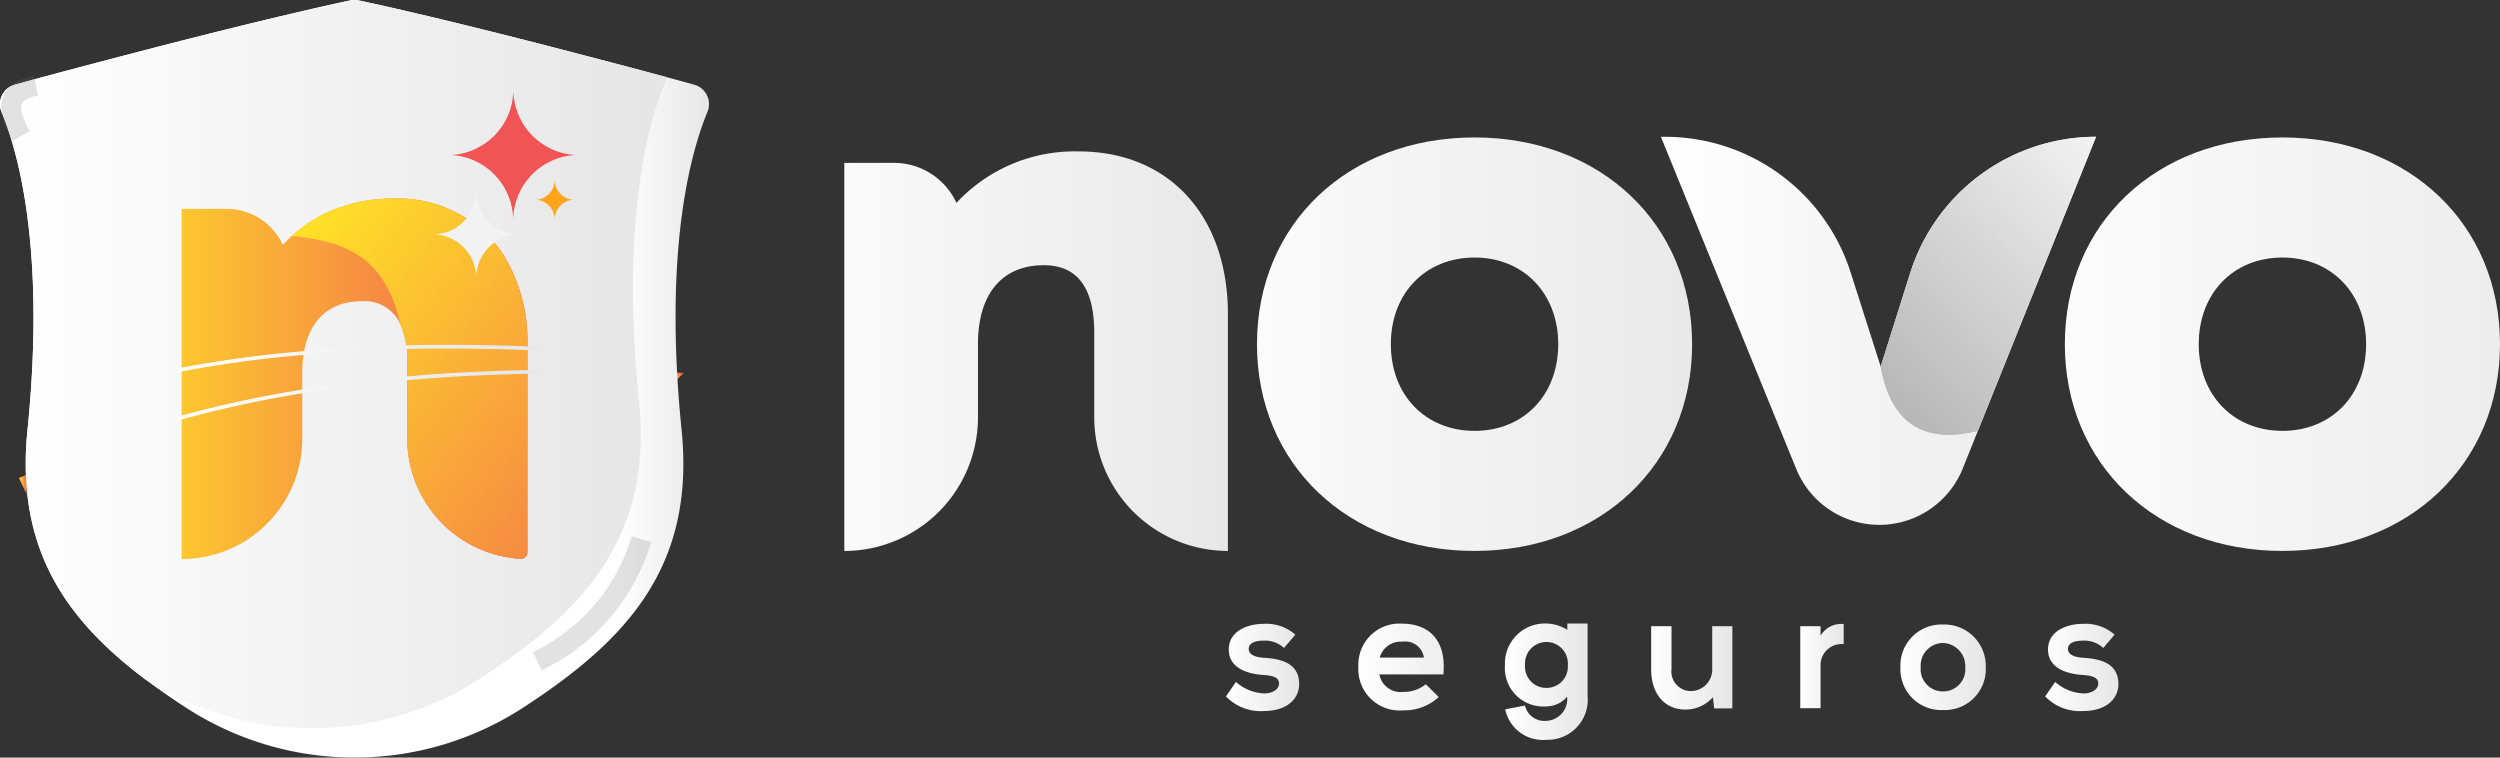 <svg xmlns="http://www.w3.org/2000/svg" xmlns:xlink="http://www.w3.org/1999/xlink" width="227.692" height="69" viewBox="0 0 227.692 69">
  <rect x="0" y="0" width="227.692" height="69" fill="#333333" stroke="none"/>
  <defs>
    <linearGradient id="linear-gradient" x1="-0.507" y1="0.842" x2="0.91" y2="-0.042" gradientUnits="objectBoundingBox">
      <stop offset="0" stop-color="#ffe227"/>
      <stop offset="0.98" stop-color="#f05454"/>
    </linearGradient>
    <linearGradient id="linear-gradient-2" y1="0.5" x2="1" y2="0.5" gradientUnits="objectBoundingBox">
      <stop offset="0.87" stop-color="#fff"/>
      <stop offset="1" stop-color="#e6e6e6"/>
    </linearGradient>
    <linearGradient id="linear-gradient-3" x1="0" y1="0.5" x2="1" y2="0.5" xlink:href="#linear-gradient"/>
    <linearGradient id="linear-gradient-4" y1="0.5" x2="1" y2="0.5" gradientUnits="objectBoundingBox">
      <stop offset="0" stop-color="#fff"/>
      <stop offset="0.98" stop-color="#e6e6e6"/>
    </linearGradient>
    <linearGradient id="linear-gradient-5" x1="-0.258" y1="0.5" x2="1.131" y2="0.5" xlink:href="#linear-gradient"/>
    <linearGradient id="linear-gradient-6" x1="0.227" y1="-0.093" x2="1.664" y2="1.589" xlink:href="#linear-gradient"/>
    <linearGradient id="linear-gradient-7" x1="0" y1="0.5" x2="1" y2="0.5" xlink:href="#linear-gradient"/>
    <linearGradient id="linear-gradient-8" x1="-168.934" y1="775.359" x2="-167.885" y2="775.359" xlink:href="#linear-gradient"/>
    <linearGradient id="linear-gradient-11" x1="-0.212" y1="0.5" x2="1.181" y2="0.5" xlink:href="#linear-gradient-4"/>
    <linearGradient id="linear-gradient-12" x1="-0.212" y1="0.5" x2="1.502" y2="0.5" xlink:href="#linear-gradient-4"/>
    <linearGradient id="linear-gradient-13" x1="-0.012" y1="0.5" x2="1.133" y2="0.5" xlink:href="#linear-gradient-4"/>
    <linearGradient id="linear-gradient-14" x1="0.094" y1="1" x2="0.854" y2="-0.09" gradientUnits="objectBoundingBox">
      <stop offset="0" stop-color="#b3b3b3"/>
      <stop offset="1" stop-color="#f2f2f2"/>
    </linearGradient>
    <linearGradient id="linear-gradient-15" x1="0.094" y1="1" x2="0.854" y2="-0.09" gradientUnits="objectBoundingBox">
      <stop offset="0" stop-color="#b3b3b3"/>
      <stop offset="0.417" stop-color="#cfcfcf" stop-opacity="0.553"/>
      <stop offset="0.816" stop-color="#e8e8e8" stop-opacity="0.153"/>
      <stop offset="1" stop-color="#f2f2f2" stop-opacity="0"/>
    </linearGradient>
    <linearGradient id="linear-gradient-16" x1="-0.258" y1="0.5" x2="1.131" y2="0.5" xlink:href="#linear-gradient-4"/>
  </defs>
  <g id="Grupo_64" data-name="Grupo 64" transform="translate(-431.685 2030.256)">
    <g id="Grupo_60" data-name="Grupo 60" transform="translate(431.685 -2030.256)">
      <path id="Caminho_91" data-name="Caminho 91" d="M570.682-1952.828l.741-.706-.807-.046Z" transform="translate(-509.146 1987.505)" fill="url(#linear-gradient)"/>
      <g id="Grupo_59" data-name="Grupo 59" transform="translate(0 0)">
        <path id="Caminho_92" data-name="Caminho 92" d="M493.216-2001.863c0,.319,0,.641,0,.969.015,2.916.179,6.175.546,9.8,1.27,12.515-5.084,19.221-14.468,25.31a28.129,28.129,0,0,1-15.318,4.524,28.131,28.131,0,0,1-15.318-4.524c-1.3-.841-2.537-1.7-3.706-2.576-7.288-5.478-11.853-11.948-10.762-22.734.015-.14.027-.283.042-.42q.291-2.992.408-5.645c.579-12.682-1.524-19.8-2.812-22.895a1.844,1.844,0,0,1,1.2-2.49c2.252-.62,6.432-1.75,13.281-3.519,10.282-2.648,15.849-3.855,17.283-4.159a1.911,1.911,0,0,1,.757,0c1.434.3,7,1.512,17.283,4.159,4.809,1.244,8.3,2.168,10.737,2.824,1.032.28,1.873.51,2.544.695a1.843,1.843,0,0,1,1.2,2.49C495-2017.36,493.269-2011.635,493.216-2001.863Z" transform="translate(-431.685 2030.256)" fill="url(#linear-gradient-2)"/>
        <path id="Caminho_93" data-name="Caminho 93" d="M436.271-1930.872l-.685-1.461.849-.369Z" transform="translate(-433.86 1975.865)" fill="url(#linear-gradient-3)"/>
        <path id="Caminho_94" data-name="Caminho 94" d="M492.247-2022.733c-1.2,2.892-3.119,9.3-2.893,20.476.009.391.018.79.03,1.193.077,2.245.235,4.67.5,7.291,1.27,12.515-5.084,19.221-14.468,25.31a28.126,28.126,0,0,1-15.318,4.524,28.119,28.119,0,0,1-15.148-4.416c-7.288-5.478-11.853-11.948-10.762-22.734.015-.14.027-.283.042-.42q.291-2.992.408-5.645c.579-12.682-1.524-19.8-2.812-22.895a1.844,1.844,0,0,1,1.2-2.49c2.252-.62,6.432-1.75,13.281-3.519,10.282-2.648,15.849-3.855,17.283-4.159a1.911,1.911,0,0,1,.757,0c1.434.3,7,1.512,17.283,4.159,4.809,1.244,8.3,2.168,10.737,2.824A1.713,1.713,0,0,1,492.247-2022.733Z" transform="translate(-431.685 2030.256)" fill="url(#linear-gradient-4)"/>
        <g id="Grupo_57" data-name="Grupo 57" transform="translate(16.546 18.081)">
          <path id="Caminho_95" data-name="Caminho 95" d="M498.184-1984.576l-.013-.018c-.053-.077-.108-.152-.163-.227a11.571,11.571,0,0,0-9.671-4.569,14.36,14.36,0,0,0-5.676,1.125,12.5,12.5,0,0,0-3.548,2.284c-.285.26-.558.536-.816.823a5.641,5.641,0,0,0-5.127-3.288h-4.09v31.894a10.985,10.985,0,0,0,10.985-10.985v-6.047c0-4.059,1.972-6.451,5.4-6.451a3.569,3.569,0,0,1,3.51,2.034,8.046,8.046,0,0,1,.65,3.519v6.944a10.954,10.954,0,0,0,3.217,7.768,10.942,10.942,0,0,0,7.259,3.2.657.657,0,0,0,.472-.631v-18.84A14.882,14.882,0,0,0,498.184-1984.576Z" transform="translate(-469.081 1989.39)" fill="url(#linear-gradient-5)"/>
          <g id="Grupo_56" data-name="Grupo 56" transform="translate(10.032)">
            <path id="Caminho_96" data-name="Caminho 96" d="M513.213-1976.036v18.84a.657.657,0,0,1-.472.631,10.942,10.942,0,0,1-7.259-3.2,10.954,10.954,0,0,1-3.217-7.768v-6.944a8.046,8.046,0,0,0-.65-3.519c-1.4-6.454-5.569-7.552-9.86-7.98a12.5,12.5,0,0,1,3.548-2.284,14.36,14.36,0,0,1,5.676-1.125,11.571,11.571,0,0,1,9.671,4.569c.055.075.11.15.163.227l.013.018A14.882,14.882,0,0,1,513.213-1976.036Z" transform="translate(-491.755 1989.39)" fill="url(#linear-gradient-6)"/>
          </g>
        </g>
        <path id="Caminho_97" data-name="Caminho 97" d="M509.594-1963.182l-.026-.071h0Z" transform="translate(-475.109 1992.898)" fill="url(#linear-gradient-7)"/>
        <g id="Grupo_58" data-name="Grupo 58" transform="translate(39.592 8.147)">
          <path id="Caminho_98" data-name="Caminho 98" d="M530.158-1999.9a5.98,5.98,0,0,0-5.684-5.973,5.98,5.98,0,0,0,5.7-5.973,5.98,5.98,0,0,0,5.684,5.973A5.98,5.98,0,0,0,530.158-1999.9Z" transform="translate(-523.011 2011.843)" fill="url(#linear-gradient-8)"/>
          <path id="Caminho_99" data-name="Caminho 99" d="M543.7-1989.607a1.81,1.81,0,0,0-1.721-1.808,1.811,1.811,0,0,0,1.725-1.808,1.81,1.81,0,0,0,1.72,1.807A1.81,1.81,0,0,0,543.7-1989.607Z" transform="translate(-532.773 2001.461)" fill="#ffa41b"/>
          <path id="Caminho_100" data-name="Caminho 100" d="M524.947-1983.038a3.976,3.976,0,0,0-3.779-3.971,3.975,3.975,0,0,0,3.788-3.97,3.975,3.975,0,0,0,3.779,3.97A3.976,3.976,0,0,0,524.947-1983.038Z" transform="translate(-521.168 2000.21)" fill="#f2f2f2"/>
        </g>
      </g>
      <path id="Caminho_101" data-name="Caminho 101" d="M495.778-1956.834a140.82,140.82,0,0,0-15.9,1.58,105.348,105.348,0,0,0-11.771,2.543v.353a104.676,104.676,0,0,1,11.825-2.564,142.071,142.071,0,0,1,15.86-1.573c1.712-.078,3.459-.129,5.222-.156v-.339q-2.7.04-5.236.156Zm3.493-2.323c-2.123-.075-4.239-.112-6.3-.112a145.777,145.777,0,0,0-16.949.939q-4.1.483-7.915,1.218v.345c2.632-.508,5.29-.912,7.953-1.227a145.582,145.582,0,0,1,16.912-.936c2.136,0,4.236.041,6.281.112h0q.885.03,1.76.071v-.339C500.434-1959.113,499.85-1959.137,499.271-1959.157Z" transform="translate(-451.993 1990.677)" fill="url(#linear-gradient-4)"/>
      <path id="Caminho_102" data-name="Caminho 102" d="M496.21-1957.274c0,.328,0,.659,0,1q-2-.11-3.94-.175c-5.267-.19-10.135-.156-14.633.046h0a140.94,140.94,0,0,0-15.9,1.579c-13.1,2.094-21.484,5.635-26.169,8.2q.3-3.076.42-5.8a91.267,91.267,0,0,1,21.932-5.132,153.773,153.773,0,0,1,23.192-.825h0c3.952.138,7.7.4,11.125.711C493.616-1957.553,494.943-1957.415,496.21-1957.274Z" transform="translate(-433.849 1990.25)" fill="url(#linear-gradient-3)"/>
      <path id="Caminho_103" data-name="Caminho 103" d="M542.275-1908.144a17.989,17.989,0,0,0,9.485-11.111" transform="translate(-493.344 1968.367)" fill="none" stroke="#707070" stroke-miterlimit="10" stroke-width="1.837" opacity="0.2" style="mix-blend-mode: multiply;isolation: isolate"/>
      <path id="Caminho_104" data-name="Caminho 104" d="M434.88-2008.049c-1.241-2.186-1.539-4.01,1.355-4.607" transform="translate(-432.965 2020.443)" fill="none" stroke="#707070" stroke-miterlimit="10" stroke-width="1.837" opacity="0.2" style="mix-blend-mode: multiply;isolation: isolate"/>
    </g>
    <g id="Grupo_63" data-name="Grupo 63" transform="translate(508.583 -2017.797)">
      <g id="Grupo_61" data-name="Grupo 61" transform="translate(0 0)">
        <path id="Caminho_105" data-name="Caminho 105" d="M690.428-1983.135c0-10.955,8.292-18.829,19.816-18.829,11.486,0,19.816,7.873,19.816,18.829,0,10.918-8.33,18.83-19.816,18.83C698.72-1964.3,690.428-1972.217,690.428-1983.135Zm19.816,7.895c4.439,0,7.622-3.221,7.622-7.893,0-4.645-3.183-7.894-7.622-7.894s-7.623,3.221-7.623,7.893,3.184,7.893,7.623,7.893Z" transform="translate(-652.845 2002.023)" fill="url(#linear-gradient-11)"/>
        <path id="Caminho_106" data-name="Caminho 106" d="M856.729-1983.135c0-10.955,8.292-18.829,19.816-18.829,11.486,0,19.816,7.873,19.816,18.829,0,10.918-8.33,18.83-19.816,18.83C865.021-1964.3,856.729-1972.217,856.729-1983.135Zm19.816,7.895c4.439,0,7.622-3.221,7.622-7.893,0-4.645-3.183-7.894-7.622-7.894s-7.622,3.221-7.622,7.893,3.183,7.893,7.622,7.893Z" transform="translate(-745.567 2002.023)" fill="url(#linear-gradient-12)"/>
        <path id="Caminho_107" data-name="Caminho 107" d="M796.284-1989.689l-1.81,5.736-.88,2.789a.015.015,0,0,1,0-.008l-2.414-7.562-.322-1.009a17.748,17.748,0,0,0-16.908-12.354h-.373l11.926,29.273.4.977c.039.1.081.19.123.286.024.053.051.107.077.162a8.151,8.151,0,0,0,2.811,3.255,8.166,8.166,0,0,0,4.562,1.39,8.183,8.183,0,0,0,7.434-4.765c.055-.119.107-.239.156-.363l1.38-3.433L813.21-2002.1A17.75,17.75,0,0,0,796.284-1989.689Z" transform="translate(-699.205 2002.097)" fill="url(#linear-gradient-13)"/>
        <path id="Caminho_108" data-name="Caminho 108" d="M838.437-2002.1l-10.767,26.782c-4.426,1.121-7.846-.239-8.849-5.849l.88-2.789,1.81-5.736A17.75,17.75,0,0,1,838.437-2002.1Z" transform="translate(-724.431 2002.097)" fill="url(#linear-gradient-14)"/>
        <path id="Caminho_109" data-name="Caminho 109" d="M838.437-2002.1l-10.767,26.782c-4.426,1.121-7.846-.239-8.849-5.849l.88-2.789,1.81-5.736A17.75,17.75,0,0,1,838.437-2002.1Z" transform="translate(-724.431 2002.097)" fill="url(#linear-gradient-15)"/>
        <path id="Caminho_110" data-name="Caminho 110" d="M640.422-1984.255v21.551h0a12.174,12.174,0,0,1-12.174-12.174v-7.695c0-4.114-1.545-6.154-4.609-6.154-3.8,0-5.98,2.652-5.98,7.15v6.7a12.174,12.174,0,0,1-12.174,12.174h0v-35.343h4.531a6.251,6.251,0,0,1,5.682,3.644h0a14.691,14.691,0,0,1,11.126-4.689C635.032-1999.092,640.422-1993.259,640.422-1984.255Z" transform="translate(-605.486 2000.422)" fill="url(#linear-gradient-16)"/>
      </g>
      <g id="Grupo_62" data-name="Grupo 62" transform="translate(34.756 44.329)">
        <path id="Caminho_111" data-name="Caminho 111" d="M689.327-1899.643a2.519,2.519,0,0,0-1.849-.667c-.879,0-1.364.273-1.364.743s.439.757,1.394.818c1.409.091,3.2.409,3.2,2.394,0,1.318-1.076,2.455-3.212,2.455a4.37,4.37,0,0,1-3.455-1.333l.909-1.318a4.1,4.1,0,0,0,2.576,1.046c.7.015,1.349-.349,1.349-.894,0-.515-.424-.727-1.485-.788-1.409-.106-3.091-.621-3.091-2.318,0-1.728,1.788-2.334,3.152-2.334a4.011,4.011,0,0,1,2.909.985Z" transform="translate(-684.039 1901.87)" fill="url(#linear-gradient-4)"/>
        <path id="Caminho_112" data-name="Caminho 112" d="M713.21-1897.252a1.988,1.988,0,0,0,2.228,1.591,3.083,3.083,0,0,0,2-.7l1.182,1.167a4.588,4.588,0,0,1-3.212,1.212,3.765,3.765,0,0,1-4.106-3.985,3.738,3.738,0,0,1,3.97-3.909c2.5,0,4.061,1.545,3.773,4.622Zm4.061-1.531a1.711,1.711,0,0,0-1.94-1.454,2.012,2.012,0,0,0-2.091,1.454Z" transform="translate(-699.239 1901.889)" fill="url(#linear-gradient-4)"/>
        <path id="Caminho_113" data-name="Caminho 113" d="M747.156-1895.271a2.456,2.456,0,0,1-1.894.909,3.5,3.5,0,0,1-3.788-3.758,3.643,3.643,0,0,1,3.788-3.788,3.746,3.746,0,0,1,1.894.575v-.575H749v6.576a3.655,3.655,0,0,1-3.743,4.015,3.5,3.5,0,0,1-3.758-2.773l1.8-.348a1.812,1.812,0,0,0,1.94,1.394,1.983,1.983,0,0,0,1.894-2.227Zm-3.849-2.849a1.927,1.927,0,0,0,1.955,2.076,1.933,1.933,0,0,0,1.939-2.076,1.959,1.959,0,0,0-1.939-2.107A1.953,1.953,0,0,0,743.307-1898.12Z" transform="translate(-716.062 1901.908)" fill="url(#linear-gradient-4)"/>
        <path id="Caminho_114" data-name="Caminho 114" d="M773.427-1901.36v3.91a1.782,1.782,0,0,0,1.8,2,1.965,1.965,0,0,0,1.909-2.091v-3.818h1.833v7.485h-1.652l-.121-1.015a3.328,3.328,0,0,1-2.53,1.122c-1.788,0-3.091-1.349-3.091-3.667v-3.925Z" transform="translate(-732.846 1901.603)" fill="url(#linear-gradient-4)"/>
        <path id="Caminho_115" data-name="Caminho 115" d="M806.22-1899.972a1.909,1.909,0,0,0-2.106,1.894v3.94h-1.849v-7.47h1.849v.864a2.2,2.2,0,0,1,2.106-1.061Z" transform="translate(-749.956 1901.851)" fill="url(#linear-gradient-4)"/>
        <path id="Caminho_116" data-name="Caminho 116" d="M830.656-1897.809a3.73,3.73,0,0,1-3.894,3.894,3.717,3.717,0,0,1-3.879-3.894,3.739,3.739,0,0,1,3.864-3.894A3.777,3.777,0,0,1,830.656-1897.809Zm-5.925,0a2.023,2.023,0,0,0,2.03,2.2,2.023,2.023,0,0,0,2.03-2.2,2.11,2.11,0,0,0-2.03-2.212A2.053,2.053,0,0,0,824.732-1897.809Z" transform="translate(-761.452 1901.794)" fill="url(#linear-gradient-4)"/>
        <path id="Caminho_117" data-name="Caminho 117" d="M857.967-1899.643a2.519,2.519,0,0,0-1.849-.667c-.879,0-1.364.273-1.364.743s.439.757,1.394.818c1.409.091,3.2.409,3.2,2.394,0,1.318-1.076,2.455-3.213,2.455a4.37,4.37,0,0,1-3.455-1.333l.909-1.318a4.1,4.1,0,0,0,2.576,1.046c.7.015,1.348-.349,1.348-.894,0-.515-.424-.727-1.485-.788-1.409-.106-3.091-.621-3.091-2.318,0-1.728,1.788-2.334,3.152-2.334a4.012,4.012,0,0,1,2.91.985Z" transform="translate(-778.064 1901.87)" fill="url(#linear-gradient-4)"/>
      </g>
    </g>
  </g>
</svg>
